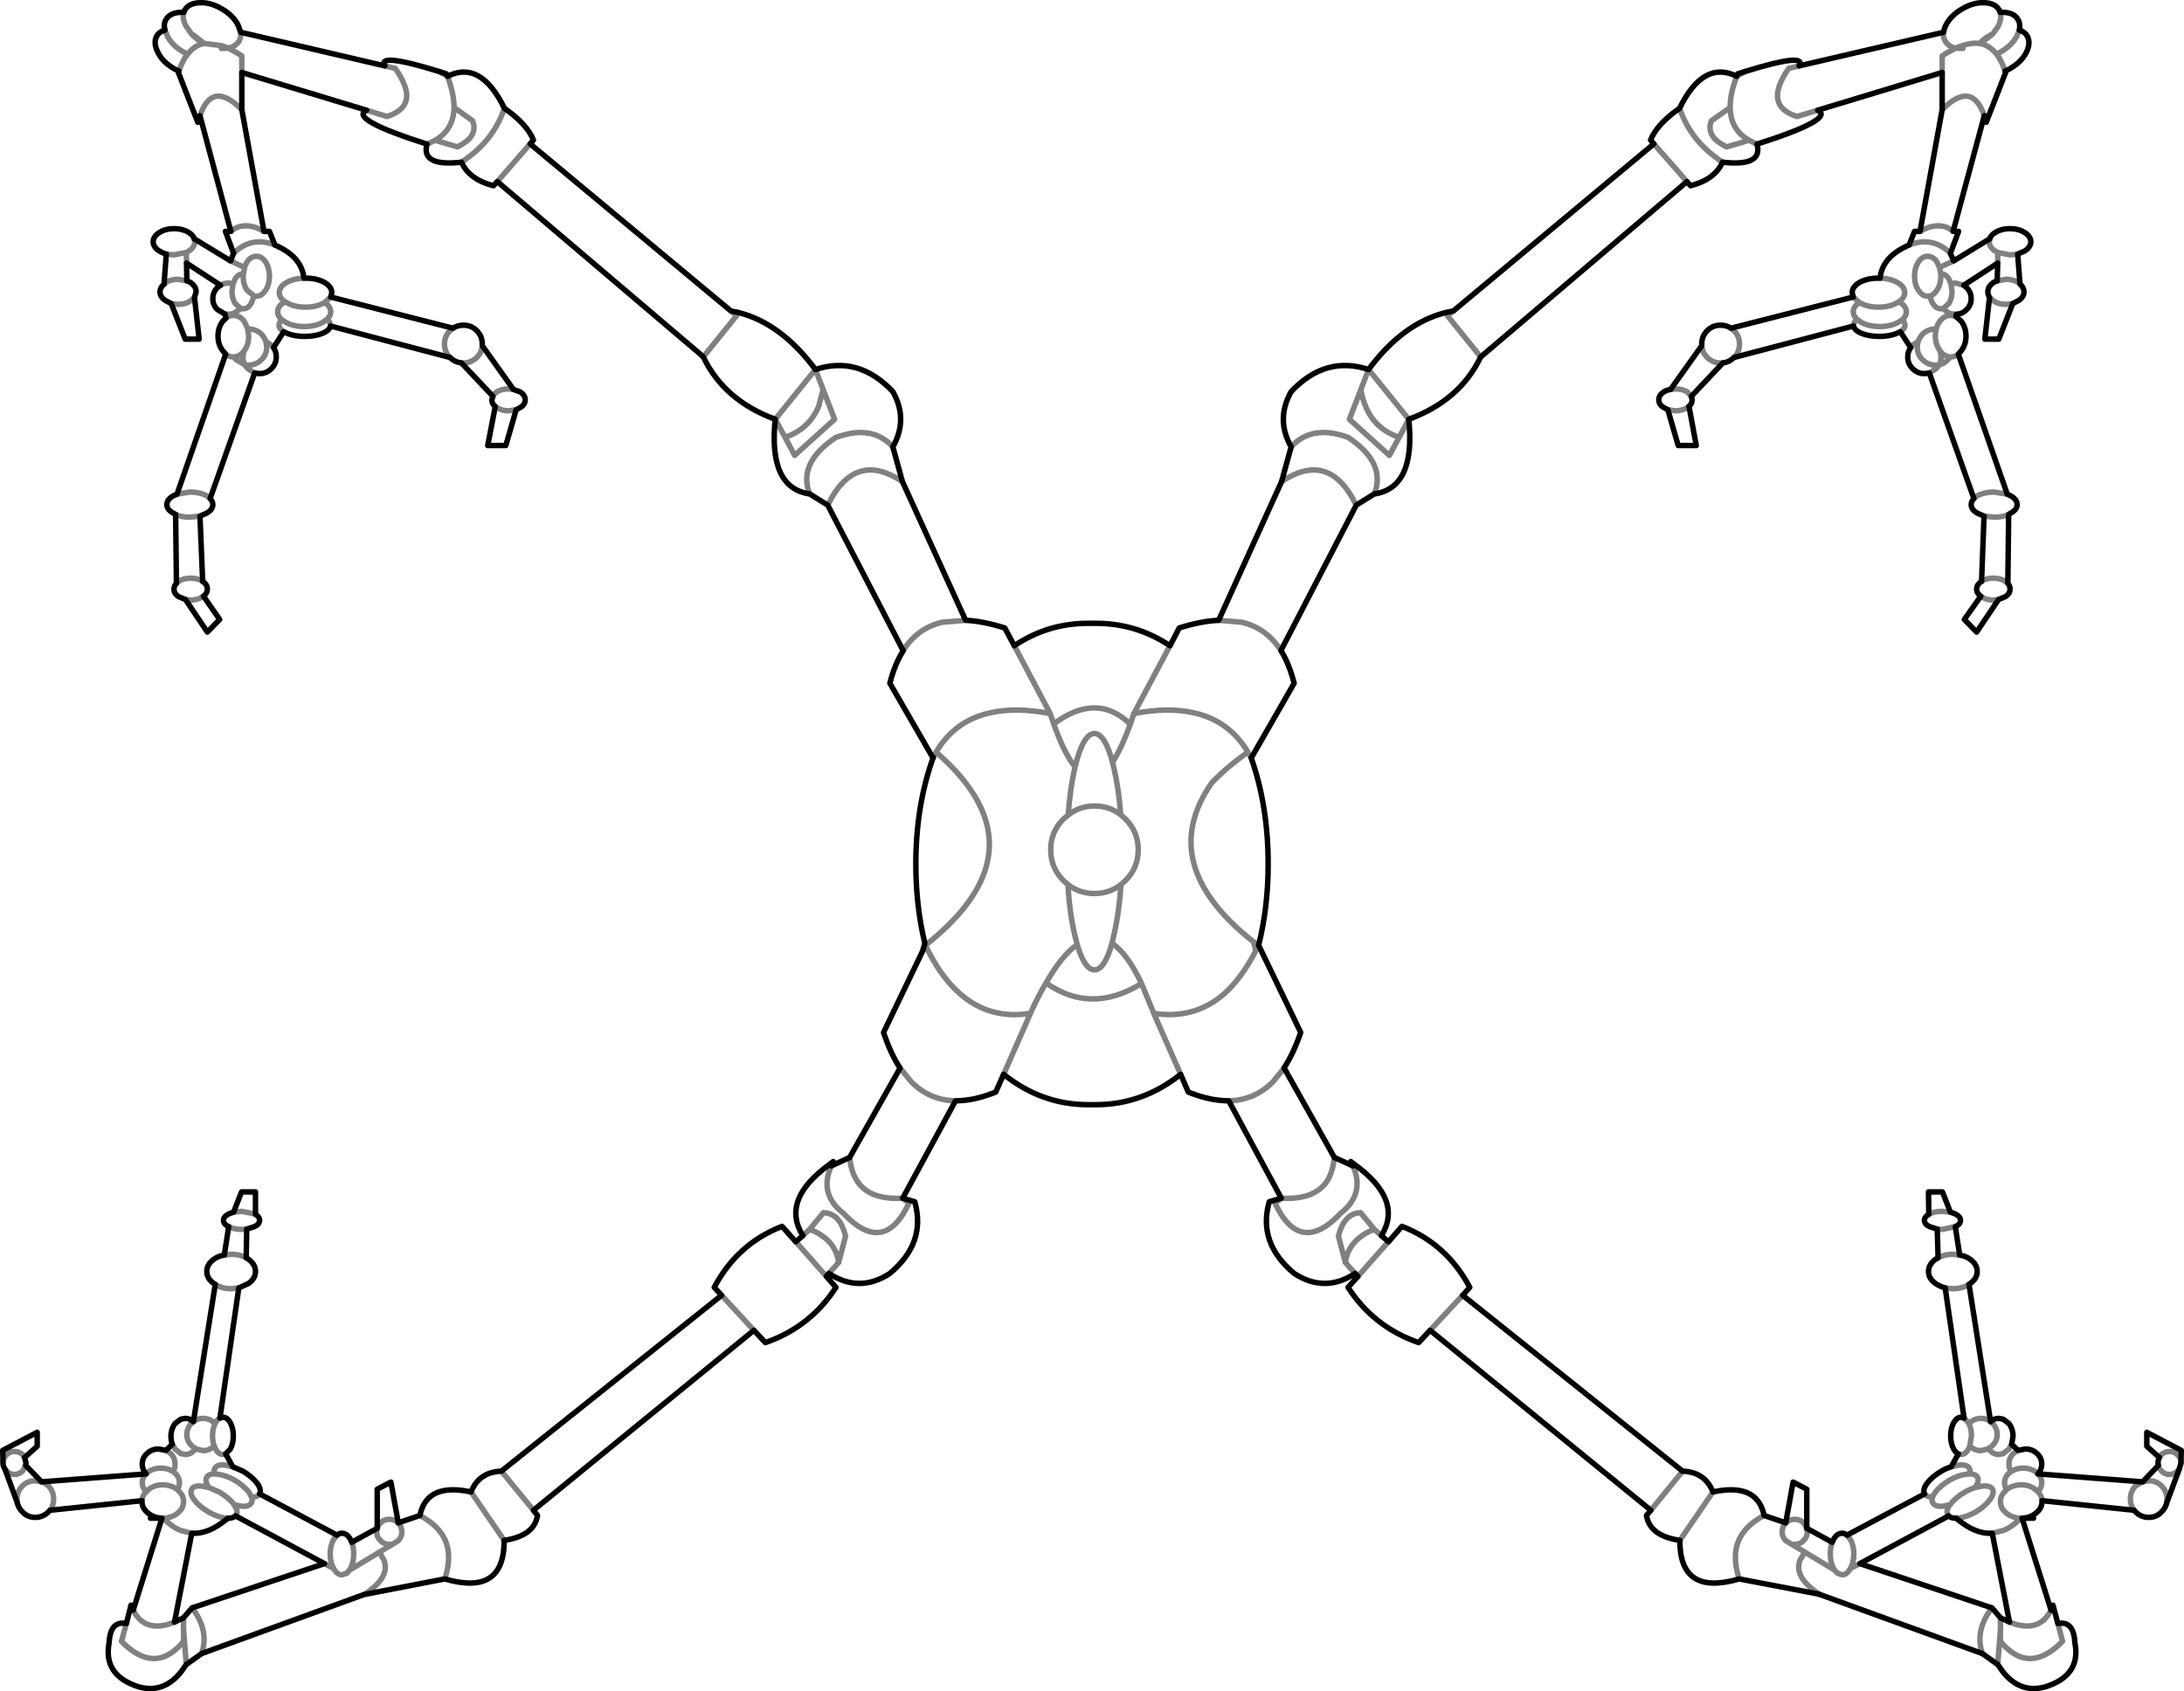 <?xml version="1.0" encoding="UTF-8" standalone="no"?>
<svg xmlns:xlink="http://www.w3.org/1999/xlink" height="309.2px" width="399.2px" xmlns="http://www.w3.org/2000/svg">
  <g transform="matrix(1.0, 0.0, 0.0, 1.0, -200.0, -85.4)">
    <path d="M569.1 90.9 Q569.35 89.8 568.85 88.95 568.1 87.7 566.15 87.65 L565.6 87.65 565.4 87.2 Q564.65 85.95 562.7 85.9 560.75 85.8 558.7 87.0 556.65 88.15 555.7 89.95 555.35 90.65 555.25 91.3 M569.1 90.9 Q570.1 91.2 570.55 92.0 571.25 93.25 570.35 95.05 569.45 96.75 567.4 97.95 L566.5 98.4 566.6 98.65 563.05 107.75 562.7 106.55 557.0 127.7 558.0 127.7 556.5 131.7 557.1 133.1 563.7 129.05 Q563.9 128.4 564.7 127.9 565.85 127.2 567.4 127.2 568.95 127.2 570.05 127.9 571.2 128.6 571.2 129.6 571.2 130.6 570.05 131.3 L568.8 131.85 569.2 137.1 569.25 137.35 Q569.95 137.95 569.95 138.75 569.95 139.7 568.95 140.35 L567.9 140.9 565.35 147.4 562.8 147.4 563.65 139.75 Q563.35 139.3 563.35 138.75 563.35 137.8 564.3 137.1 564.65 136.85 565.05 136.75 L565.15 133.5 558.95 137.55 559.45 137.95 Q560.3 138.8 560.3 140.0 560.3 141.2 559.45 142.0 558.7 142.8 557.6 142.85 L557.5 143.25 558.5 144.15 Q559.35 145.3 559.35 146.85 559.35 148.4 558.5 149.5 L557.95 150.15 566.9 175.75 567.45 176.0 Q568.7 176.7 568.7 177.65 568.7 178.6 567.45 179.25 L567.15 179.45 567.0 192.05 Q567.4 192.5 567.4 193.1 567.4 193.95 566.5 194.5 L565.3 195.0 561.3 200.95 559.05 198.65 562.05 194.4 Q561.3 193.85 561.3 193.1 561.3 192.25 562.2 191.7 L562.2 191.65 562.65 179.75 561.5 179.25 Q560.3 178.6 560.3 177.65 560.3 177.05 560.8 176.55 L552.65 153.6 551.75 153.7 Q550.5 153.7 549.6 152.8 548.7 151.9 548.7 150.65 548.7 149.7 549.25 148.95 L547.35 146.05 546.8 146.3 Q545.45 146.9 543.5 146.9 541.55 146.9 540.15 146.3 538.95 145.75 538.8 145.0 L516.95 150.75 Q516.1 151.6 514.9 151.75 L509.15 157.85 509.3 158.5 Q509.3 159.2 508.7 159.7 L508.75 159.85 510.05 166.85 506.75 166.85 504.85 160.3 504.1 159.9 Q503.2 159.35 503.2 158.5 503.2 157.65 504.1 157.05 504.65 156.7 505.35 156.6 L511.05 148.6 511.05 148.3 Q511.05 146.85 512.05 145.85 513.05 144.85 514.5 144.85 515.55 144.85 516.4 145.4 L538.75 139.7 538.55 138.9 Q538.55 137.8 539.95 137.0 541.35 136.25 543.35 136.25 L543.65 136.25 Q544.05 132.3 548.95 130.2 L549.95 127.7 550.95 127.7 555.0 105.45 555.0 98.65 532.25 105.55 Q535.55 107.15 521.15 111.75 522.3 115.9 514.85 115.05 513.4 118.25 509.0 119.35 L508.35 118.6 471.3 150.1 470.65 150.65 Q466.85 158.6 457.5 162.05 458.8 174.6 451.2 175.7 L447.9 177.75 434.25 204.1 434.15 204.35 Q435.65 206.8 436.55 210.3 L428.75 223.9 428.7 223.95 Q431.8 232.75 431.8 243.35 431.8 251.3 430.05 258.2 L437.75 274.15 Q436.45 277.95 434.7 280.65 L434.75 280.7 443.9 297.0 447.3 298.55 446.9 297.75 447.55 298.25 Q456.55 304.75 452.5 311.3 L453.8 312.4 456.25 309.6 Q464.4 312.75 468.65 320.75 L467.35 322.2 507.55 354.35 Q511.65 354.5 513.1 358.15 521.2 356.4 522.45 362.45 L526.4 363.8 527.75 356.35 530.25 357.65 530.25 364.8 534.9 367.35 535.15 366.8 Q535.8 365.7 536.7 365.7 537.2 365.7 537.6 366.05 L551.8 358.5 Q551.35 357.75 552.25 356.55 553.15 355.35 554.85 354.35 555.75 353.8 556.65 353.55 L557.95 351.2 Q557.45 350.95 557.1 350.3 556.55 349.3 556.55 347.9 556.55 346.5 557.1 345.5 557.65 344.5 558.45 344.5 L559.0 344.65 555.55 320.85 Q554.6 320.6 553.8 320.05 552.5 319.15 552.5 317.85 552.5 316.55 553.8 315.6 L554.25 315.35 554.1 310.1 552.7 309.65 Q551.75 309.2 551.75 308.5 551.75 307.85 552.55 307.4 L552.5 303.3 555.05 303.3 556.5 307.0 557.35 307.3 Q558.35 307.8 558.35 308.5 558.35 309.2 557.4 309.65 L558.2 314.85 Q559.25 315.0 560.1 315.6 561.4 316.55 561.4 317.85 561.4 319.15 560.1 320.05 L559.9 320.2 563.85 345.3 Q564.5 344.7 565.35 344.7 L566.15 344.85 567.2 345.65 Q567.95 346.65 567.95 348.0 L567.7 349.45 568.9 350.55 570.2 350.3 Q571.45 350.3 572.3 351.1 573.2 351.9 573.2 353.05 573.2 354.05 572.5 354.85 L572.55 354.85 591.6 356.3 591.65 356.3 594.5 353.3 594.45 352.85 Q594.45 352.3 594.7 351.85 L592.4 349.8 592.4 347.25 598.7 350.55 598.65 352.85 598.65 352.9 598.35 353.95 596.05 360.1 Q595.85 361.05 595.1 361.8 594.15 362.8 592.75 362.8 591.35 362.8 590.35 361.8 L590.1 361.5 573.3 359.75 573.25 359.75 573.25 359.9 Q573.25 361.15 572.1 362.05 571.05 362.9 569.6 362.95 L571.7 362.95 M519.05 98.45 L517.6 98.9 517.45 99.35 Q511.35 96.3 507.0 105.2 502.85 108.1 501.7 111.0 L502.3 111.7 465.65 142.25 464.4 142.5 Q456.45 144.45 450.15 152.95 442.25 150.35 436.0 157.0 433.15 162.05 436.0 167.1 L434.25 173.45 422.75 198.8 Q419.5 198.95 415.55 200.2 L413.85 203.45 Q407.7 199.35 400.3 199.35 L399.6 199.35 398.9 199.35 Q391.5 199.35 385.4 203.45 L383.65 200.2 Q379.7 198.95 376.5 198.8 L364.95 173.45 363.2 167.1 Q366.05 162.05 363.2 157.0 356.95 150.35 349.05 152.95 342.75 144.45 334.85 142.5 L333.6 142.25 296.9 111.7 M519.05 98.45 Q530.35 94.95 528.85 97.45 L555.25 91.3 M328.55 150.65 Q332.35 158.6 341.7 162.05 340.4 174.6 348.0 175.7 L351.3 177.75 364.95 204.1 365.1 204.35 Q363.55 206.8 362.65 210.3 L370.5 223.9 370.5 223.95 370.6 223.85 370.55 223.95 Q367.4 232.75 367.4 243.35 367.4 251.05 369.05 257.85 L368.65 259.25 361.5 274.15 Q362.75 277.95 364.5 280.65 L364.5 280.7 355.3 297.0 351.95 298.55 352.3 297.75 351.65 298.25 Q342.65 304.75 346.75 311.3 L345.45 312.4 342.95 309.6 Q334.8 312.75 330.55 320.75 L331.9 322.2 M290.9 118.6 L327.95 150.1 328.55 150.65 M569.6 362.95 L574.9 379.75 575.25 378.85 576.15 382.2 Q579.05 381.65 579.25 385.7 580.45 391.65 573.95 393.75 569.4 395.1 566.15 391.1 L565.15 389.7 562.35 387.7 532.65 376.9 532.55 376.85 517.9 374.05 Q507.0 377.25 507.05 367.0 501.55 366.2 500.95 362.45 L501.75 361.5 461.4 328.6 459.3 330.85 Q451.1 328.0 446.4 320.75 L448.2 318.75 447.7 318.2 Q442.15 321.85 436.55 318.2 429.85 312.6 432.0 305.1 L434.2 304.45 424.6 286.65 424.45 286.65 423.45 286.6 Q420.55 286.4 417.2 285.05 L415.8 281.8 Q408.85 287.35 400.3 287.35 L399.6 287.35 398.9 287.35 Q390.35 287.35 383.45 281.8 L382.0 285.05 Q378.65 286.4 375.8 286.6 L374.75 286.65 374.65 286.65 365.0 304.45 367.2 305.1 Q369.35 312.6 362.65 318.2 357.1 321.85 351.5 318.2 L351.05 318.75 352.8 320.75 Q348.1 328.0 339.9 330.85 L337.8 328.6 297.5 361.5 298.25 362.45 Q297.65 366.2 292.15 367.0 292.2 377.25 281.3 374.05 L266.55 376.9 236.85 387.7 234.05 389.7 233.05 391.1 Q229.8 395.1 225.25 393.75 218.8 391.65 219.95 385.7 220.15 381.65 223.1 382.2 L223.95 378.85 224.35 379.75 229.6 362.95 227.5 362.95 M556.15 362.55 L539.95 371.25 564.1 379.35 565.65 381.15 566.15 381.4 567.3 381.95 564.15 365.7 Q561.1 365.9 557.8 363.15 L557.6 362.95 557.5 362.95 Q556.55 362.95 556.15 362.5 L556.15 362.55 M244.2 98.65 L267.0 105.55 Q263.65 107.15 278.05 111.75 276.9 115.9 284.35 115.05 285.8 118.25 290.2 119.35 L290.9 118.6 M270.35 97.45 L244.0 91.3 243.5 89.95 Q242.55 88.15 240.5 87.0 238.45 85.8 236.55 85.9 234.55 85.95 233.8 87.2 L233.6 87.65 233.1 87.65 Q231.1 87.7 230.35 88.95 229.85 89.8 230.15 90.9 229.1 91.2 228.65 92.0 227.95 93.25 228.9 95.05 229.75 96.75 231.8 97.95 L232.7 98.4 232.6 98.65 236.15 107.75 236.55 106.55 M280.2 98.45 Q268.85 94.95 270.35 97.45 M281.8 99.35 L281.6 98.9 280.2 98.45 M281.8 99.35 Q287.85 96.3 292.2 105.2 296.35 108.1 297.5 111.0 L296.9 111.7 M244.2 105.45 L244.2 98.65 M242.2 127.7 L241.2 127.7 242.7 131.7 M250.25 130.2 L249.25 127.7 248.25 127.7 244.2 105.45 M242.2 127.7 L236.55 106.55 M235.5 129.05 Q235.3 128.4 234.5 127.9 233.35 127.2 231.8 127.2 230.25 127.2 229.15 127.9 228.0 128.6 228.0 129.6 228.0 130.6 229.15 131.3 229.7 131.65 230.4 131.85 L230.0 137.1 230.0 137.35 Q229.25 137.95 229.25 138.75 229.25 139.7 230.25 140.35 L231.3 140.9 233.85 147.4 236.4 147.4 235.55 139.75 235.85 138.75 Q235.85 137.8 234.9 137.1 234.55 136.85 234.15 136.75 L234.1 133.5 240.3 137.55 239.75 137.95 Q238.9 138.8 238.9 140.0 238.9 141.2 239.75 142.0 L241.1 142.8 241.3 143.55 240.7 144.15 Q239.85 145.3 239.85 146.85 239.85 148.4 240.7 149.5 L241.25 150.15 232.35 175.75 231.75 176.0 Q230.5 176.7 230.5 177.65 230.5 178.6 231.75 179.25 L232.1 179.45 232.25 192.05 Q231.8 192.5 231.8 193.1 231.8 193.95 232.7 194.5 L233.9 195.0 237.9 200.95 240.15 198.65 237.2 194.4 Q237.9 193.85 237.9 193.1 237.9 192.25 237.05 191.7 L236.55 179.75 237.7 179.25 Q238.9 178.6 238.9 177.65 238.9 177.05 238.4 176.55 L246.55 153.6 247.45 153.7 Q248.7 153.7 249.6 152.8 250.5 151.9 250.5 150.65 250.5 149.7 250.0 148.95 L251.85 146.05 252.4 146.3 Q253.75 146.9 255.7 146.9 257.65 146.9 259.05 146.3 260.25 145.75 260.4 145.0 L282.25 150.75 Q283.1 151.6 284.35 151.75 M235.5 129.05 L242.15 133.1 242.7 131.7 M255.55 136.25 Q255.15 132.3 250.25 130.2 M288.15 148.6 L288.15 148.3 Q288.15 146.85 287.15 145.85 286.15 144.85 284.7 144.85 283.65 144.85 282.8 145.4 L260.45 139.7 260.65 138.9 Q260.65 137.8 259.25 137.0 257.85 136.25 255.85 136.25 L255.55 136.25 M288.15 148.6 L293.85 156.6 295.1 157.05 Q296.0 157.65 296.0 158.5 296.0 159.35 295.1 159.9 L294.35 160.3 292.45 166.85 289.15 166.85 290.5 159.85 290.5 159.7 Q289.9 159.2 289.9 158.5 L290.1 157.85 284.35 151.75 M242.7 307.0 L241.85 307.3 Q240.85 307.8 240.85 308.5 240.85 309.2 241.8 309.65 L241.0 314.85 Q239.95 315.0 239.1 315.6 237.8 316.55 237.8 317.85 237.8 319.15 239.1 320.05 L239.35 320.2 235.35 345.3 Q234.7 344.7 233.85 344.7 L233.05 344.85 232.0 345.65 Q231.25 346.65 231.25 348.0 231.25 348.8 231.5 349.45 L230.3 350.55 229.0 350.3 Q227.75 350.3 226.9 351.1 226.0 351.9 226.0 353.05 226.0 354.05 226.7 354.85 L207.65 356.3 207.6 356.3 204.7 353.3 204.75 352.85 204.5 351.85 206.8 349.8 206.8 347.25 200.5 350.55 200.55 352.85 200.55 352.9 Q200.55 353.5 200.9 353.95 L203.15 360.1 Q203.35 361.05 204.1 361.8 205.05 362.8 206.45 362.8 207.85 362.8 208.85 361.8 L209.15 361.5 225.95 359.75 225.95 359.9 Q225.95 361.15 227.1 362.05 228.15 362.9 229.6 362.95 M245.1 310.1 L246.5 309.65 Q247.45 309.2 247.45 308.5 247.45 307.85 246.7 307.4 M242.7 307.0 L244.15 303.3 246.7 303.3 246.7 307.4 M243.65 320.85 L245.4 320.05 Q246.7 319.15 246.7 317.85 246.7 316.55 245.4 315.6 L245.0 315.35 245.1 310.1 M240.2 344.65 L243.65 320.85 M241.25 351.2 L242.1 350.3 Q242.65 349.3 242.65 347.9 242.65 346.5 242.1 345.5 241.55 344.5 240.75 344.5 L240.2 344.65 M242.55 353.55 L241.25 351.2 M241.65 362.95 L241.45 363.15 241.4 363.15 Q238.1 365.9 235.05 365.7 L231.9 381.95 233.05 381.4 233.55 381.15 235.1 379.35 259.3 371.25 243.1 362.55 243.05 362.5 Q242.65 362.95 241.7 362.95 L241.65 362.95 M272.8 363.8 L271.45 356.35 268.95 357.65 268.95 364.8 264.3 367.35 264.05 366.8 Q263.4 365.7 262.5 365.7 262.0 365.7 261.6 366.05 L247.45 358.5 Q247.85 357.75 247.0 356.55 246.05 355.35 244.4 354.35 L242.55 353.55 M272.8 363.8 L276.75 362.45 Q278.0 356.4 286.1 358.15 287.55 354.5 291.65 354.35 L331.9 322.2" fill="none" stroke="#000000" stroke-linecap="round" stroke-linejoin="round" stroke-width="1.0"/>
    <path d="M565.6 87.65 L565.6 87.7 Q565.95 88.8 565.2 90.25 L564.25 91.6 562.25 93.15 561.85 93.35 562.15 93.4 Q563.75 93.8 564.95 95.3 L565.7 94.9 Q567.75 93.7 568.65 92.0 L569.1 90.9 M555.25 91.3 Q555.1 92.15 555.55 92.9 556.1 93.9 557.5 94.2 558.1 93.9 558.65 93.75 560.4 93.15 561.85 93.35 562.65 92.45 563.85 91.8 L564.25 91.6 M517.45 99.35 L519.05 98.45 M532.25 105.55 L528.45 106.7 Q524.9 105.55 524.9 102.9 524.9 100.85 526.95 97.9 L528.85 97.45 M558.65 93.75 L558.75 94.15 558.8 94.25 558.35 94.25 558.2 94.25 557.5 94.2 556.35 94.8 Q555.7 95.15 555.0 95.6 L555.0 98.65 M566.5 98.4 Q565.85 96.45 564.95 95.3 M562.7 106.55 Q560.4 100.0 555.0 105.45 M538.8 145.0 L538.8 144.85 Q538.8 144.25 539.45 143.8 538.75 143.15 538.75 142.4 538.75 141.45 539.85 140.7 L538.75 139.7 M539.45 143.8 L540.15 144.3 Q541.6 145.1 543.6 145.1 545.6 145.1 547.0 144.3 L547.65 143.9 Q548.45 143.2 548.45 142.4 548.45 141.35 547.1 140.55 L546.75 140.75 Q545.35 141.55 543.35 141.55 541.35 141.55 539.95 140.75 L539.85 140.7 M565.15 133.5 L565.15 131.55 564.7 131.3 Q563.6 130.6 563.6 129.6 L563.7 129.05 M557.6 142.85 L557.45 142.85 556.6 142.75 Q555.95 142.55 555.4 142.0 L555.2 141.8 554.75 141.85 Q553.9 141.85 553.3 140.9 552.9 140.3 552.8 139.5 L552.35 139.55 Q551.35 139.55 550.65 138.45 549.95 137.4 549.95 135.9 549.95 134.4 550.65 133.3 551.35 132.25 552.35 132.25 553.35 132.25 554.05 133.3 L554.5 134.3 557.1 133.1 M554.5 134.3 L554.75 135.45 Q555.6 135.45 556.2 136.35 L556.6 137.25 557.45 137.15 558.9 137.55 558.95 137.55 M554.75 135.45 L554.75 135.9 Q554.75 137.4 554.05 138.45 553.5 139.3 552.8 139.5 M556.5 131.7 Q553.2 128.5 548.95 130.2 M555.2 141.8 L556.2 140.9 Q556.8 140.0 556.8 138.65 L556.6 137.25 M543.65 136.25 Q545.45 136.3 546.75 137.0 548.15 137.8 548.15 138.9 548.15 139.85 547.1 140.55 M550.6 147.85 Q550.45 148.3 550.45 148.85 550.45 150.2 551.4 151.15 552.4 152.15 553.75 152.15 L554.45 152.1 Q554.8 151.45 554.8 150.65 L554.65 149.6 554.55 149.5 554.15 148.75 Q553.75 147.9 553.75 146.85 553.75 146.15 553.9 145.55 L553.75 145.55 Q552.4 145.55 551.4 146.5 550.85 147.1 550.6 147.85 L549.6 148.5 549.25 148.95 M547.65 143.9 Q548.2 144.3 548.2 144.85 548.2 145.5 547.35 146.05 M557.5 143.25 L557.35 143.2 556.55 143.05 Q555.4 143.05 554.55 144.15 554.1 144.8 553.9 145.55 M567.9 140.9 L566.65 141.05 Q565.3 141.05 564.3 140.35 L563.65 139.75 M565.05 136.75 L566.65 136.45 Q568.0 136.45 568.95 137.1 L569.25 137.35 M550.95 127.7 Q554.6 125.65 557.0 127.7 M521.15 111.75 L519.7 111.05 515.6 112.25 Q512.05 110.55 512.65 108.0 L512.8 107.5 516.25 105.05 Q516.2 102.6 517.45 99.35 M507.0 105.2 Q507.95 108.0 509.75 110.4 511.75 113.0 514.85 115.05 M516.25 105.05 L516.25 105.1 Q516.3 109.1 519.7 111.05 M502.3 111.7 L508.35 118.6 M516.4 145.4 L516.95 145.85 Q517.95 146.85 517.95 148.3 517.95 149.75 516.95 150.75 M514.9 151.75 L514.5 151.75 Q513.05 151.75 512.05 150.75 511.15 149.85 511.05 148.6 M508.7 159.7 L508.4 159.9 Q507.5 160.5 506.25 160.5 L504.85 160.3 M505.35 156.6 L506.25 156.5 Q507.5 156.5 508.4 157.05 L509.15 157.85 M557.95 150.15 Q557.35 150.65 556.55 150.65 L556.5 150.65 556.05 151.15 Q555.35 151.9 554.45 152.1 L553.9 152.8 552.65 153.6 M554.15 148.75 L554.65 149.6 Q555.4 150.6 556.5 150.65 M560.8 176.55 Q561.05 176.25 561.5 176.0 562.75 175.35 564.5 175.35 L566.9 175.75 M567.15 179.45 Q566.05 179.95 564.5 179.95 L562.65 179.75 M562.2 191.65 Q563.1 191.1 564.35 191.1 565.6 191.1 566.5 191.65 L567.0 192.05 M565.3 195.0 L564.35 195.1 Q563.1 195.1 562.2 194.5 L562.05 194.4 M568.8 131.85 L567.4 132.0 565.15 131.55 M333.6 142.25 L334.65 143.1 328.55 150.65 M341.7 162.05 L349.05 152.95 350.45 156.6 352.55 162.05 345.25 168.65 343.5 165.35 341.7 162.05 M296.9 111.7 L290.9 118.6 M348.0 175.7 Q345.75 170.05 352.8 165.35 L354.1 164.95 Q359.8 163.35 363.2 167.1 M351.3 177.75 Q353.9 172.4 357.6 171.5 360.85 170.7 364.95 173.45 M350.45 156.6 L349.65 159.65 Q347.9 163.85 343.5 165.35 M465.65 142.25 L464.55 143.1 470.65 150.65 M450.15 152.95 L457.5 162.05 455.75 165.35 453.95 168.65 446.65 162.05 448.75 156.6 450.15 152.95 M436.0 167.1 Q439.4 163.35 445.15 164.95 L446.4 165.35 Q453.45 170.05 451.2 175.7 M434.25 173.45 Q438.35 170.7 441.65 171.5 445.3 172.4 447.9 177.75 M422.75 198.8 L426.95 199.15 Q431.25 200.15 433.85 203.9 L434.15 204.35 M455.75 165.35 Q451.3 163.85 449.6 159.65 449.0 158.25 448.75 156.6 M385.4 203.45 L391.95 215.85 392.6 217.75 Q400.5 211.85 406.6 217.8 L407.25 215.85 413.85 203.45 M376.5 198.8 L372.25 199.15 Q367.95 200.15 365.35 203.9 L365.1 204.35 M370.6 223.85 L371.1 222.9 Q374.55 217.1 381.05 215.7 385.7 214.65 391.95 215.85 M406.6 217.8 Q404.95 222.3 403.35 224.75 L403.6 225.8 Q404.5 229.6 404.85 234.35 L405.7 235.1 Q408.05 237.45 408.05 240.75 408.05 244.05 405.7 246.4 L404.9 247.1 Q404.55 252.3 403.6 256.35 L403.25 257.85 Q406.05 259.7 408.65 265.2 L410.9 270.65 412.05 270.8 Q418.75 271.45 423.8 267.05 427.0 264.15 429.55 259.2 L429.15 257.6 Q411.1 243.4 421.5 228.5 424.15 225.7 428.1 222.9 424.65 217.1 418.15 215.7 413.5 214.65 407.25 215.85 M428.7 223.95 L428.65 223.85 428.1 222.9 M429.15 257.6 L430.05 258.2 429.55 259.2 M410.9 270.65 L410.95 270.8 412.05 270.8 M434.7 280.65 L434.65 280.75 432.7 283.15 Q429.3 286.55 424.6 286.65 M415.8 281.8 L410.95 270.8 M369.05 257.85 L369.15 258.2 Q387.4 243.8 377.15 229.4 374.85 226.15 371.1 222.9 M368.65 259.25 L369.15 258.2 Q371.85 263.9 375.45 267.05 380.9 271.85 388.35 270.65 389.75 267.5 391.2 265.1 394.1 260.0 396.9 258.1 L396.45 256.35 Q395.5 252.3 395.2 247.15 L395.2 247.1 394.4 246.4 Q392.05 244.05 392.05 240.75 392.05 237.45 394.4 235.1 L395.25 234.4 Q395.6 229.6 396.45 225.8 L396.5 225.6 Q394.55 223.2 392.6 217.75 M404.85 234.35 Q402.8 232.75 400.05 232.75 397.3 232.75 395.25 234.4 M403.35 224.75 Q401.95 219.5 400.05 219.5 398.0 219.5 396.5 225.6 M403.25 257.85 Q401.9 262.7 400.05 262.7 398.25 262.7 396.9 258.1 M364.5 280.65 L364.6 280.75 366.55 283.15 Q369.9 286.55 374.65 286.65 M355.3 297.0 Q355.55 299.5 356.6 301.2 358.85 304.8 365.0 304.45 L366.15 305.35 Q361.55 315.15 354.05 307.1 L353.55 306.7 Q349.8 303.3 351.95 298.55 M346.75 311.3 L348.0 310.15 350.5 307.1 Q351.85 307.15 352.85 308.0 354.0 309.1 354.55 311.4 L353.3 316.2 351.5 318.2 M383.45 281.8 L388.35 270.65 M395.2 247.1 Q397.3 248.75 400.05 248.75 402.8 248.75 404.9 247.1 M353.3 316.2 Q352.9 313.4 350.8 311.7 L350.75 311.7 Q349.65 310.75 348.0 310.15 M345.45 312.4 L351.05 318.75 M331.9 322.2 L337.8 328.6 M447.7 318.2 L445.9 316.2 444.65 311.4 Q445.2 309.1 446.4 308.0 447.35 307.15 448.7 307.1 L451.2 310.15 452.5 311.3 M447.3 298.55 Q449.4 303.3 445.65 306.7 L445.15 307.1 Q437.65 315.15 433.05 305.35 L434.2 304.45 Q440.35 304.8 442.65 301.2 443.65 299.5 443.9 297.0 M445.9 316.2 Q446.3 313.4 448.45 311.7 449.55 310.75 451.2 310.15 M453.8 312.4 L448.2 318.75 M467.35 322.2 L461.4 328.6 M391.2 265.1 Q399.45 270.9 408.65 265.2 M552.55 307.4 L552.7 307.3 Q553.7 306.85 555.05 306.85 L556.5 307.0 M557.4 309.65 L557.35 309.65 555.05 310.15 554.1 310.1 M559.9 320.2 Q558.65 321.0 556.95 321.0 L555.55 320.85 M554.25 315.35 Q555.4 314.7 556.95 314.7 L558.2 314.85 M559.0 344.65 L559.8 345.5 559.9 345.7 560.0 345.55 Q560.9 344.7 562.1 344.7 563.1 344.7 563.85 345.3 L564.15 345.55 Q565.05 346.45 565.05 347.65 565.05 348.85 564.15 349.7 L563.45 350.25 563.5 350.3 Q564.25 351.3 565.35 351.3 L566.15 351.15 567.2 350.3 567.7 349.45 M522.45 362.45 Q519.15 364.2 517.9 366.8 516.5 369.8 517.9 374.05 M532.55 376.85 Q527.85 373.75 529.0 370.65 L529.9 369.15 527.45 367.7 526.4 367.05 Q525.75 366.4 525.75 365.45 525.75 364.5 526.4 363.8 527.1 363.15 528.05 363.15 529.0 363.15 529.65 363.8 L530.25 364.8 530.35 365.45 Q530.35 366.4 529.65 367.05 529.0 367.75 528.05 367.75 L527.45 367.7 M513.1 358.15 L507.05 367.0 M501.75 361.5 L507.55 354.35 M563.45 350.25 L562.1 350.6 Q560.95 350.6 560.05 349.75 L559.8 350.3 Q559.25 351.3 558.45 351.3 L557.95 351.2 M560.05 349.75 L560.35 347.9 Q560.35 346.6 559.9 345.7 M559.5 354.9 Q558.0 355.05 556.35 356.0 554.65 357.0 553.75 358.2 553.35 358.7 553.25 359.1 553.0 359.7 553.3 360.15 553.7 360.9 555.2 360.75 L556.45 360.45 556.5 360.4 Q557.4 359.2 559.1 358.2 560.05 357.65 561.0 357.35 561.85 356.15 561.45 355.45 561.05 354.85 560.0 354.85 L559.5 354.9 M560.0 354.85 Q560.2 354.25 559.95 353.8 559.5 353.05 558.0 353.25 L556.65 353.55 M572.5 354.85 L572.2 354.55 Q571.2 353.8 569.8 353.8 568.5 353.8 567.6 354.45 L567.4 354.55 Q566.4 355.35 566.4 356.45 566.4 357.15 566.8 357.7 567.95 356.85 569.45 356.85 571.0 356.85 572.1 357.75 L572.5 358.1 Q573.2 357.4 573.2 356.45 573.2 355.55 572.55 354.85 M557.6 362.95 L557.95 362.95 Q559.45 362.75 561.15 361.8 562.8 360.8 563.7 359.6 564.6 358.4 564.2 357.65 563.75 356.9 562.25 357.1 L561.0 357.35 M564.15 365.7 L566.15 365.2 Q567.8 364.55 569.35 362.95 567.85 362.9 566.75 362.05 L566.15 361.45 Q565.65 360.75 565.65 359.9 565.65 359.05 566.15 358.4 L566.75 357.75 566.8 357.7 M556.15 362.5 L556.05 362.4 556.05 362.35 Q555.6 361.6 556.45 360.45 M553.25 359.1 Q552.15 359.1 551.8 358.5 M534.9 367.35 Q534.55 368.3 534.55 369.5 534.55 371.05 535.15 372.15 L535.3 372.4 535.85 373.0 536.7 373.3 536.75 373.3 Q537.6 373.3 538.2 372.15 538.85 371.05 538.85 369.5 538.85 367.95 538.2 366.8 L537.6 366.05 M535.3 372.4 L535.1 372.3 529.9 369.15 M539.95 371.25 L538.2 372.15 M565.65 381.15 L565.65 383.3 565.65 385.45 566.15 386.05 Q571.15 391.45 577.0 385.45 L576.15 382.2 M562.35 387.7 Q561.4 384.95 562.45 382.2 563.0 380.75 564.1 379.35 M565.65 383.3 L565.15 389.7 M594.7 351.85 L595.05 351.35 Q595.7 350.75 596.55 350.75 597.4 350.75 598.0 351.35 598.65 352.0 598.65 352.85 M598.35 353.95 L598.0 354.3 Q597.4 354.95 596.55 354.95 595.7 354.95 595.05 354.3 594.6 353.85 594.5 353.3 M590.1 361.5 Q589.4 360.65 589.4 359.45 589.4 358.05 590.35 357.05 L591.6 356.3 M591.65 356.3 L592.75 356.1 Q594.15 356.1 595.1 357.05 596.1 358.05 596.1 359.45 L596.05 360.1 M568.9 350.55 Q568.45 350.75 568.05 351.1 567.2 351.9 567.2 353.05 567.2 353.8 567.6 354.45 M569.6 362.95 L569.35 362.95 M572.5 358.1 Q573.2 358.8 573.25 359.75 M567.3 381.95 Q572.7 384.1 574.9 379.75 M244.0 91.3 Q244.1 92.15 243.7 92.9 243.1 93.9 241.7 94.2 L242.85 94.8 244.2 95.6 244.2 98.65 M267.0 105.55 L270.75 106.7 Q274.3 105.55 274.35 102.9 274.3 100.85 272.25 97.9 L270.35 97.45 M233.6 87.65 L233.6 87.7 Q233.25 88.8 234.05 90.25 L235.0 91.6 235.35 91.8 237.35 93.35 237.4 93.35 240.55 93.75 241.7 94.2 241.0 94.25 240.85 94.25 240.45 94.25 240.45 94.15 240.55 93.75 M280.2 98.45 L281.8 99.35 Q283.0 102.6 283.0 105.05 L286.4 107.5 286.55 108.0 Q287.15 110.55 283.6 112.25 L279.55 111.05 278.05 111.75 M230.15 90.9 L230.6 92.0 Q231.45 93.7 233.5 94.9 L234.3 95.3 Q235.45 93.8 237.05 93.4 L237.35 93.35 236.95 93.15 Q235.75 92.45 235.0 91.6 M236.55 106.55 Q238.8 100.0 244.2 105.45 M232.7 98.4 Q233.35 96.45 234.3 95.3 M242.7 131.7 Q246.0 128.5 250.25 130.2 M248.25 127.7 Q244.6 125.65 242.2 127.7 M230.4 131.85 L231.8 132.0 234.05 131.55 Q234.3 131.45 234.5 131.3 235.6 130.6 235.6 129.6 L235.5 129.05 M234.05 131.55 L234.1 133.5 M240.3 137.55 Q240.95 137.15 241.75 137.15 L242.6 137.25 243.0 136.35 Q243.6 135.45 244.45 135.45 L244.5 135.45 244.7 134.3 242.15 133.1 M231.3 140.9 L232.55 141.05 Q233.9 141.05 234.9 140.35 L235.55 139.75 M234.15 136.75 L232.55 136.45 Q231.2 136.45 230.25 137.1 L230.0 137.35 M241.1 142.8 L241.75 142.85 242.6 142.75 243.8 142.0 244.0 141.8 243.0 140.9 Q242.4 140.0 242.4 138.65 L242.6 137.25 M241.3 143.55 L241.85 143.2 242.65 143.05 Q243.8 143.05 244.65 144.15 L245.3 145.55 245.45 145.55 Q246.8 145.55 247.8 146.5 248.35 147.1 248.6 147.85 L249.6 148.5 250.0 148.95 M251.85 146.05 Q251.0 145.5 251.0 144.85 251.0 144.3 251.55 143.9 250.75 143.2 250.75 142.4 250.75 141.35 252.1 140.55 251.05 139.85 251.05 138.9 251.05 137.8 252.45 137.0 253.75 136.3 255.55 136.25 M241.25 150.15 Q241.85 150.65 242.65 150.65 L242.7 150.65 Q243.8 150.6 244.6 149.6 L244.65 149.55 244.65 149.5 244.7 149.45 245.1 148.75 Q245.45 147.9 245.45 146.85 L245.3 145.55 M238.4 176.55 Q238.15 176.25 237.7 176.0 236.45 175.35 234.7 175.35 L232.35 175.75 M232.1 179.45 Q233.15 179.95 234.7 179.95 L236.55 179.75 M246.55 153.6 L245.3 152.8 244.75 152.1 243.15 151.15 242.7 150.65 M237.05 191.7 L237.0 191.65 Q236.1 191.1 234.85 191.1 233.6 191.1 232.7 191.65 L232.25 192.05 M233.9 195.0 L234.85 195.1 Q236.1 195.1 237.0 194.5 L237.2 194.4 M292.2 105.2 Q291.25 108.0 289.45 110.4 287.45 113.0 284.35 115.05 M282.8 145.4 L282.25 145.85 Q281.25 146.85 281.25 148.3 281.25 149.75 282.25 150.75 M284.35 151.75 L284.7 151.75 Q286.15 151.75 287.15 150.75 288.05 149.85 288.15 148.6 M279.55 111.05 Q282.9 109.1 283.0 105.1 L283.0 105.05 M244.5 135.45 L244.45 135.9 Q244.45 137.4 245.15 138.45 L246.45 139.5 246.85 139.55 Q247.85 139.55 248.55 138.45 249.25 137.4 249.25 135.9 249.25 134.4 248.55 133.3 247.85 132.25 246.85 132.25 245.85 132.25 245.15 133.3 244.85 133.75 244.7 134.3 M252.1 140.55 L252.45 140.75 Q253.85 141.55 255.85 141.55 257.85 141.55 259.25 140.75 L259.35 140.7 260.45 139.7 M244.0 141.8 L244.45 141.85 Q245.3 141.85 245.9 140.9 L246.45 139.5 M260.4 145.0 L260.4 144.85 Q260.4 144.25 259.75 143.8 L259.05 144.3 Q257.6 145.1 255.6 145.1 253.6 145.1 252.2 144.3 L251.55 143.9 M259.35 140.7 Q260.45 141.45 260.45 142.4 260.45 143.15 259.75 143.8 M244.65 149.55 L244.7 149.45 M244.75 152.1 Q244.4 151.45 244.4 150.65 L244.6 149.6 M248.6 147.85 L248.75 148.85 Q248.75 150.2 247.8 151.15 246.8 152.15 245.45 152.15 L244.75 152.1 M294.35 160.3 L292.95 160.5 Q291.7 160.5 290.8 159.9 L290.5 159.7 M290.1 157.85 Q290.3 157.4 290.8 157.05 291.7 156.5 292.95 156.5 L293.85 156.6 M241.8 309.65 L241.85 309.65 Q242.8 310.15 244.15 310.15 L245.1 310.1 M246.7 307.4 L246.5 307.3 244.15 306.85 242.7 307.0 M239.35 320.2 Q240.55 321.0 242.25 321.0 L243.65 320.85 M245.0 315.35 Q243.8 314.7 242.25 314.7 L241.0 314.85 M235.35 345.3 Q236.1 344.7 237.1 344.7 238.3 344.7 239.2 345.55 L239.3 345.7 239.4 345.5 Q239.75 344.85 240.2 344.65 M235.35 345.3 L235.05 345.55 Q234.15 346.45 234.15 347.65 234.15 348.85 235.05 349.7 L235.75 350.25 237.1 350.6 Q238.25 350.6 239.15 349.75 238.85 348.95 238.85 347.9 238.85 346.6 239.3 345.7 M231.5 349.45 L232.0 350.3 233.05 351.15 233.85 351.3 Q234.95 351.3 235.7 350.3 L235.75 350.25 M200.9 353.95 L201.2 354.3 Q201.8 354.95 202.65 354.95 203.5 354.95 204.15 354.3 L204.7 353.3 M204.5 351.85 L204.15 351.35 Q203.5 350.75 202.65 350.75 201.8 350.75 201.2 351.35 200.55 352.0 200.55 352.85 M203.15 360.1 L203.1 359.45 Q203.1 358.05 204.1 357.05 205.05 356.1 206.45 356.1 L207.6 356.3 M241.25 351.2 L240.75 351.3 Q239.95 351.3 239.4 350.3 L239.15 349.75 M241.65 362.95 L241.3 362.95 Q239.75 362.75 238.1 361.8 236.4 360.8 235.5 359.6 234.6 358.4 235.05 357.65 235.45 356.9 236.95 357.1 L238.2 357.35 Q237.35 356.15 237.8 355.45 238.15 354.85 239.25 354.85 239.0 354.25 239.3 353.8 239.7 353.05 241.2 353.25 L242.55 353.55 M238.2 357.35 L240.15 358.2 Q241.8 359.2 242.75 360.4 L242.75 360.45 244.05 360.75 Q245.5 360.9 245.95 360.15 246.2 359.7 246.0 359.1 L245.5 358.2 Q244.55 357.0 242.9 356.0 241.2 355.05 239.7 354.9 L239.25 354.85 M226.7 354.85 L227.0 354.55 Q228.0 353.8 229.4 353.8 230.7 353.8 231.65 354.45 232.0 353.8 232.0 353.05 232.0 351.9 231.15 351.1 230.75 350.75 230.3 350.55 M226.7 354.85 Q226.0 355.55 226.0 356.45 226.0 357.4 226.75 358.1 L227.1 357.75 Q228.2 356.85 229.75 356.85 231.25 356.85 232.4 357.7 232.8 357.15 232.8 356.45 232.8 355.35 231.8 354.55 L231.65 354.45 M229.6 362.95 L229.85 362.95 Q231.35 362.9 232.45 362.05 L233.05 361.45 Q233.55 360.75 233.55 359.9 233.55 359.05 233.05 358.4 L232.45 357.75 232.4 357.7 M235.05 365.7 L233.05 365.2 Q231.4 364.55 229.85 362.95 M225.95 359.75 Q226.0 358.8 226.75 358.1 M207.65 356.3 Q208.3 356.55 208.85 357.05 209.8 358.05 209.8 359.45 209.8 360.65 209.15 361.5 M223.1 382.2 L222.2 385.45 Q228.05 391.45 233.05 386.05 L233.55 385.45 233.55 383.3 233.55 381.15 M235.1 379.35 Q236.2 380.75 236.75 382.2 237.8 384.95 236.85 387.7 M224.35 379.75 Q226.5 384.1 231.9 381.95 M234.05 389.7 L233.55 383.3 M268.95 364.8 Q269.1 364.25 269.55 363.8 270.2 363.15 271.15 363.15 272.1 363.15 272.8 363.8 273.45 364.5 273.45 365.45 273.45 366.4 272.8 367.05 L271.8 367.7 269.35 369.15 270.2 370.65 Q271.35 373.75 266.65 376.85 L266.55 376.9 M261.6 366.05 L261.0 366.8 Q260.35 367.95 260.35 369.5 260.35 371.05 261.0 372.15 261.6 373.3 262.5 373.3 L263.4 373.0 263.9 372.4 264.05 372.15 Q264.65 371.05 264.65 369.5 264.65 368.3 264.3 367.35 M247.45 358.5 Q247.05 359.1 246.0 359.1 M271.8 367.7 L271.15 367.75 Q270.2 367.75 269.55 367.05 268.85 366.4 268.85 365.45 L268.95 364.8 M276.75 362.45 Q280.05 364.2 281.3 366.8 282.7 369.8 281.3 374.05 M242.75 360.45 Q243.6 361.6 243.2 362.35 L243.05 362.5 M261.0 372.15 L259.3 371.25 M269.35 369.15 L264.15 372.3 263.9 372.4 M291.65 354.35 L297.5 361.5 M292.15 367.0 L286.1 358.15" fill="none" stroke="#000000" stroke-linecap="round" stroke-linejoin="round" stroke-opacity="0.498" stroke-width="1.0"/>
  </g>
</svg>
